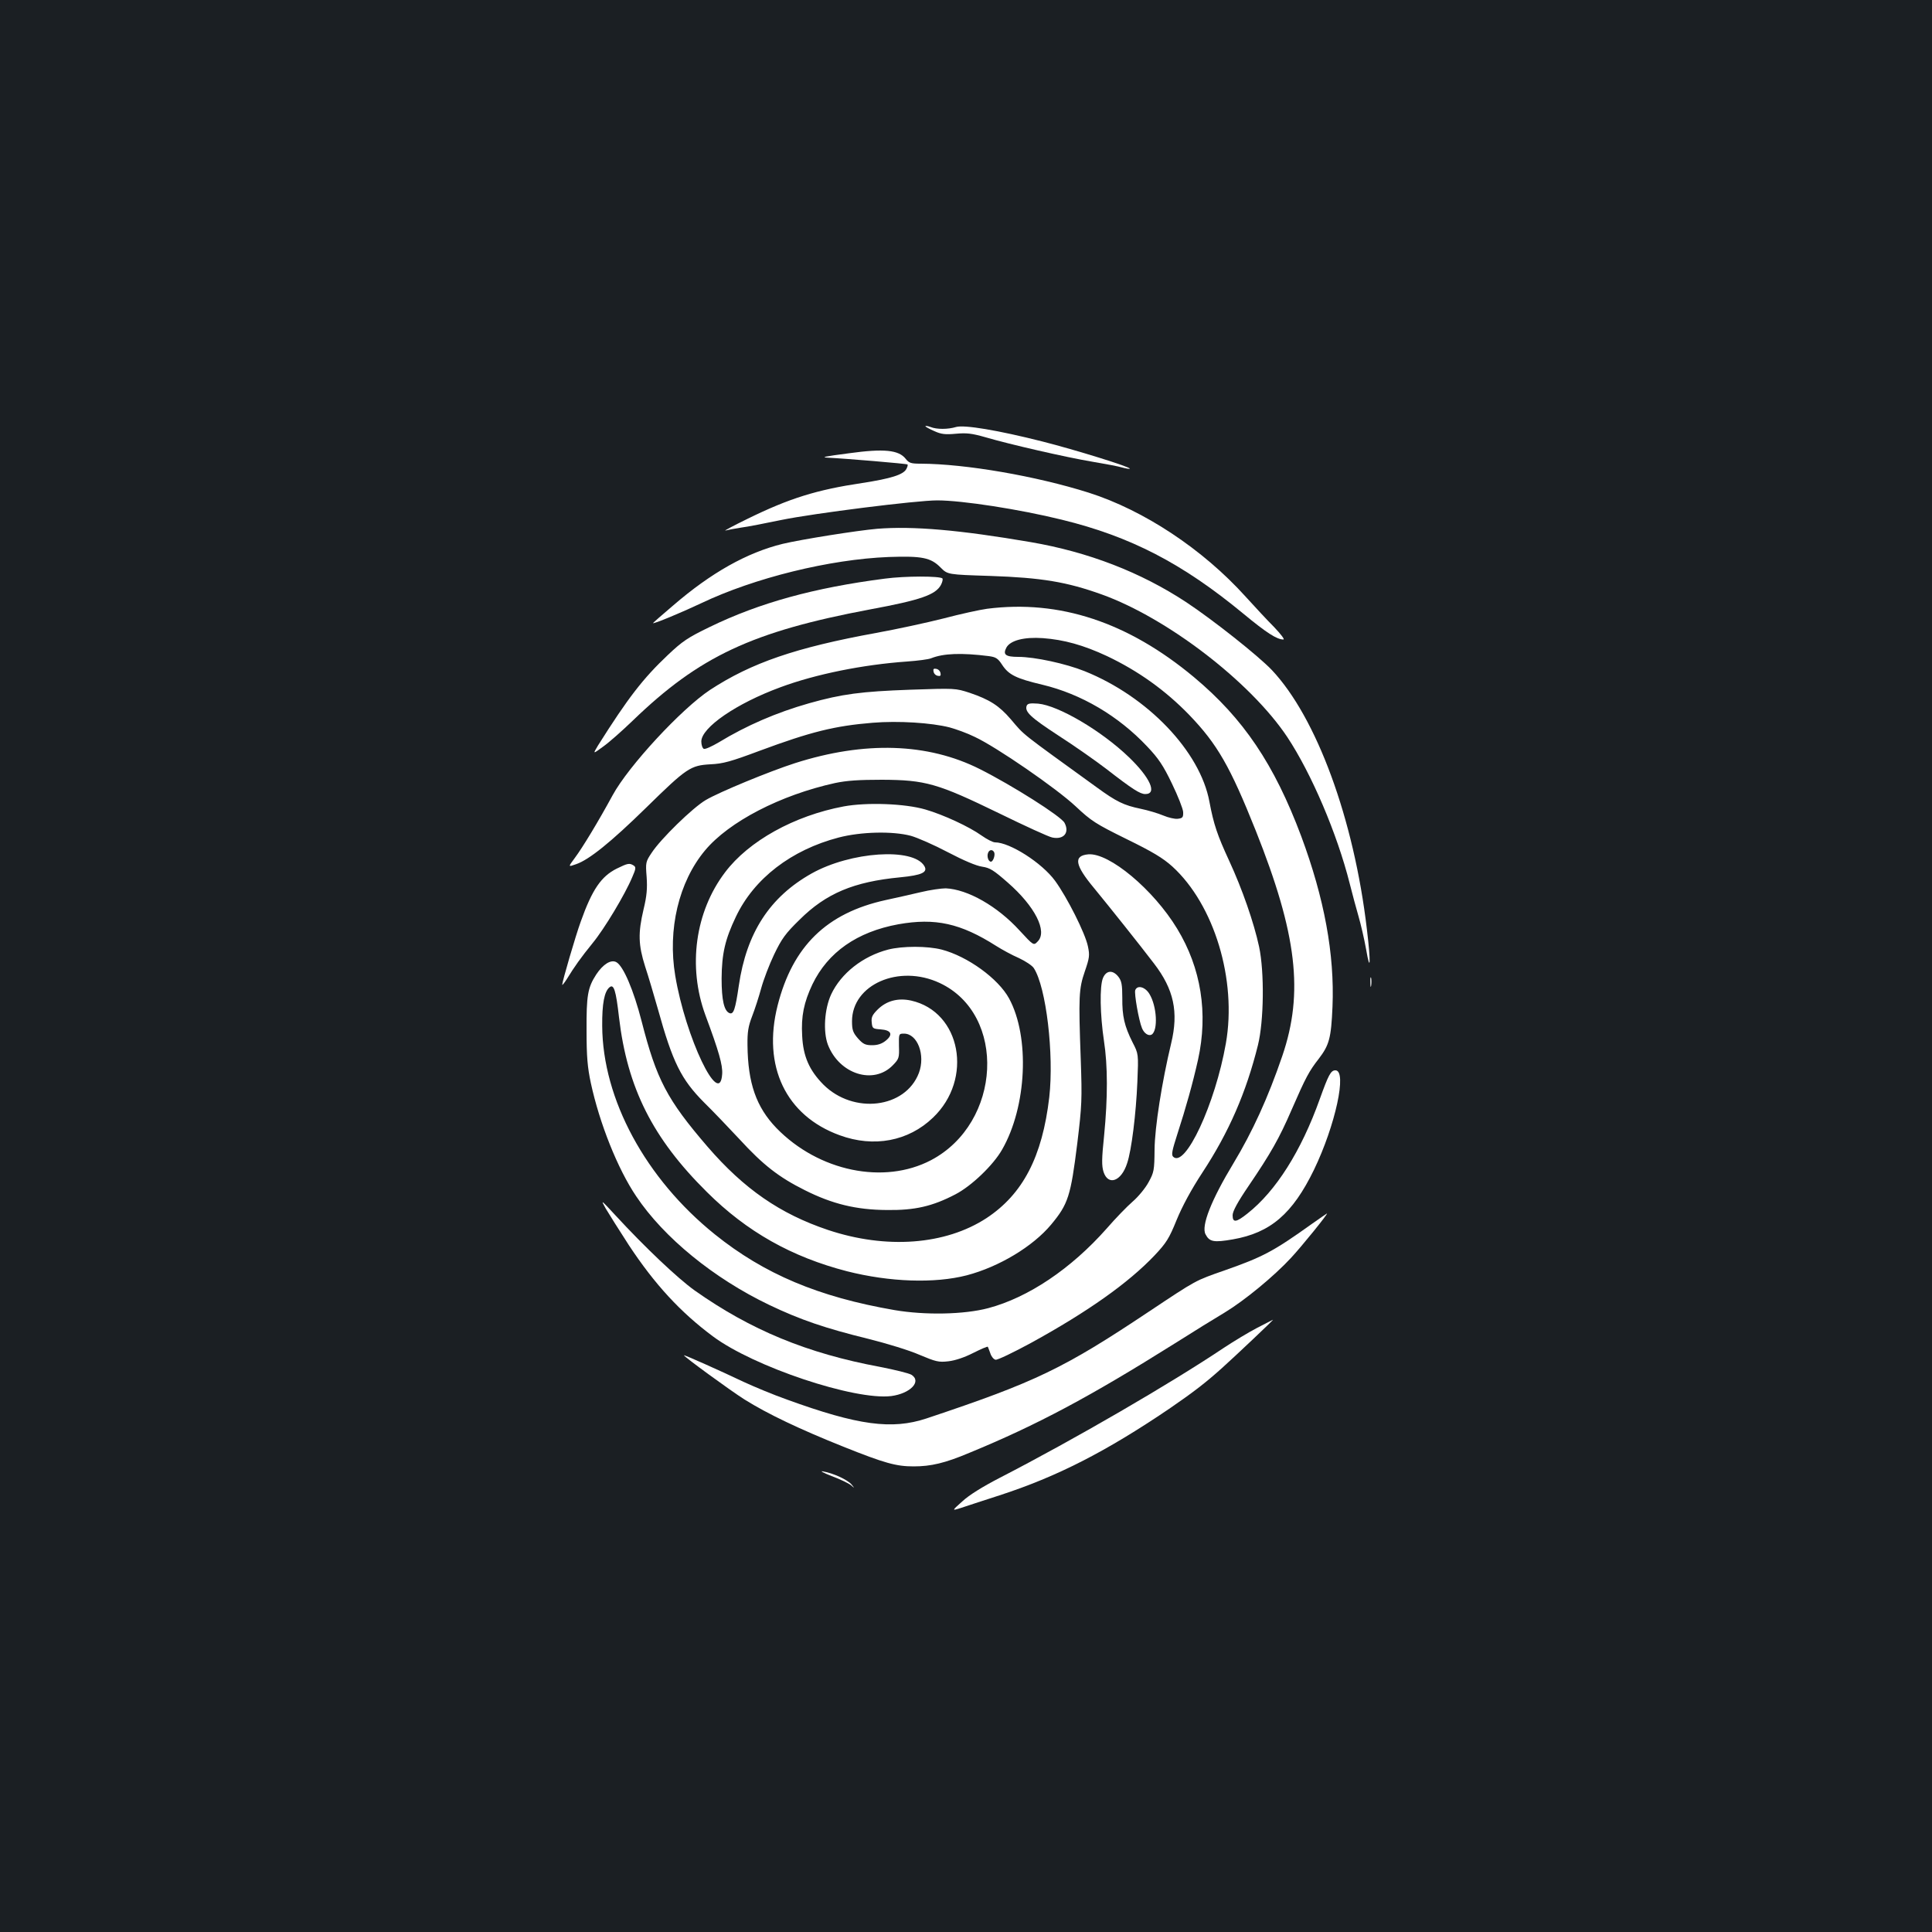 <?xml version="1.0" standalone="no"?>
<!DOCTYPE svg PUBLIC "-//W3C//DTD SVG 20010904//EN"
 "http://www.w3.org/TR/2001/REC-SVG-20010904/DTD/svg10.dtd">
<svg version="1.0" xmlns="http://www.w3.org/2000/svg"
 width="1000pt" height="1000pt" viewBox="0 0 1000 1000"
 preserveAspectRatio="xMidYMid meet">
<rect width="100%" height="100%" fill="#1b1f23"/>
<g transform="translate(0,1000) scale(0.1,-0.1)"
fill="#ffffff" stroke="none">
<path d="M4790 7794 c0 -3 20 -14 45 -25 37 -17 58 -19 113 -14 55 5 82 2 152
-18 126 -37 418 -104 555 -127 66 -11 135 -24 154 -30 19 -5 36 -8 39 -6 7 8
-283 98 -453 141 -229 58 -403 87 -446 75 -43 -13 -101 -13 -133 0 -14 5 -26
7 -26 4z"/>
<path d="M4395 7654 c-131 -17 -147 -21 -110 -23 87 -4 409 -31 412 -35 3 -2
0 -13 -6 -24 -16 -29 -79 -49 -228 -72 -235 -35 -377 -79 -593 -185 -74 -36
-126 -64 -115 -61 11 3 47 10 80 15 33 4 128 23 211 40 166 34 697 101 805
101 129 0 426 -46 645 -100 356 -87 624 -226 939 -486 121 -100 174 -134 208
-134 8 0 -14 28 -47 63 -34 34 -101 106 -149 159 -221 245 -526 447 -812 538
-272 86 -637 149 -869 150 -50 0 -61 3 -78 25 -36 46 -112 54 -293 29z"/>
<path d="M4540 7263 c-104 -9 -393 -55 -489 -78 -184 -45 -370 -149 -568 -320
-57 -48 -103 -89 -103 -90 0 -7 153 57 250 103 275 131 664 227 970 239 173 6
218 -3 269 -55 36 -36 36 -36 256 -43 267 -9 397 -31 578 -96 339 -122 770
-453 960 -738 125 -189 258 -500 323 -758 14 -56 35 -133 46 -171 11 -38 29
-114 39 -170 22 -128 25 -70 4 104 -67 571 -261 1098 -493 1343 -71 74 -303
258 -442 350 -237 156 -508 260 -805 311 -368 63 -609 84 -795 69z"/>
<path d="M4580 7005 c-365 -47 -649 -125 -906 -250 -114 -55 -142 -74 -218
-146 -128 -121 -206 -222 -361 -468 -27 -45 -27 -45 26 -6 30 21 99 82 154
135 345 333 618 461 1230 576 259 48 337 75 365 126 8 15 11 30 8 34 -14 13
-194 13 -298 -1z"/>
<path d="M5109 6849 c-37 -5 -138 -27 -225 -50 -87 -22 -244 -56 -349 -75
-417 -76 -646 -155 -860 -295 -148 -98 -422 -394 -504 -545 -74 -136 -155
-270 -196 -325 -35 -47 -35 -47 7 -32 67 23 179 113 363 293 210 206 229 218
332 224 66 3 105 14 255 70 264 98 388 129 585 145 133 11 304 0 398 -24 33
-9 92 -30 130 -49 112 -52 424 -267 523 -360 81 -76 103 -90 263 -169 135 -66
188 -98 237 -142 217 -198 335 -587 277 -916 -55 -313 -211 -648 -273 -586
-10 10 -5 33 22 117 44 136 79 260 107 385 53 241 16 474 -108 678 -123 203
-352 394 -460 385 -78 -7 -70 -55 30 -175 78 -95 233 -289 310 -390 103 -134
128 -251 89 -413 -48 -200 -85 -435 -86 -550 -1 -108 -3 -118 -31 -169 -16
-30 -53 -75 -82 -100 -29 -25 -90 -88 -135 -140 -185 -209 -406 -357 -613
-412 -125 -33 -326 -37 -485 -10 -394 68 -675 187 -930 392 -358 288 -581 699
-583 1079 -1 115 11 178 38 200 22 18 33 -15 49 -156 43 -365 174 -626 455
-904 207 -206 439 -336 725 -410 221 -56 453 -64 620 -21 167 44 342 149 437
263 88 106 101 147 135 420 24 198 25 228 18 433 -12 328 -10 367 21 457 24
70 26 83 16 130 -14 68 -108 254 -170 339 -68 93 -234 199 -311 199 -11 0 -42
16 -69 35 -64 46 -198 108 -291 135 -106 31 -304 38 -423 16 -256 -48 -492
-179 -614 -341 -155 -204 -194 -488 -102 -739 70 -188 90 -259 87 -305 -12
-183 -190 190 -243 509 -40 239 18 485 154 648 124 149 391 287 673 349 62 13
124 17 243 17 226 -1 288 -19 605 -173 135 -66 259 -123 277 -126 59 -12 90
25 63 76 -18 34 -271 194 -438 278 -270 136 -597 146 -957 31 -131 -42 -393
-150 -462 -191 -67 -39 -234 -202 -280 -273 -31 -46 -32 -51 -26 -125 4 -59 1
-98 -16 -168 -29 -123 -27 -184 8 -295 17 -51 46 -150 66 -220 77 -278 121
-365 239 -484 45 -44 127 -130 184 -191 122 -133 203 -196 337 -263 143 -72
267 -102 425 -103 145 -2 236 19 355 81 83 43 196 151 242 232 128 223 144
583 36 782 -56 103 -215 218 -349 253 -74 19 -203 19 -277 0 -131 -34 -244
-123 -295 -232 -35 -76 -42 -193 -17 -260 59 -153 237 -210 337 -106 31 32 33
38 31 99 -1 63 -1 64 26 64 70 0 112 -111 77 -204 -70 -183 -338 -215 -494
-60 -73 74 -105 146 -110 253 -6 101 9 173 53 266 80 166 231 272 445 311 191
34 322 5 506 -112 30 -19 83 -48 118 -63 34 -16 69 -39 77 -52 64 -98 105
-446 80 -668 -36 -309 -137 -502 -325 -626 -213 -139 -519 -162 -821 -61 -247
83 -434 212 -623 431 -210 244 -264 348 -341 649 -41 160 -95 287 -131 306
-28 15 -69 -11 -104 -64 -44 -68 -51 -108 -50 -291 0 -135 5 -190 22 -270 45
-209 139 -445 235 -587 143 -214 402 -425 688 -562 161 -77 290 -121 514 -176
92 -23 211 -59 263 -82 86 -36 100 -40 151 -34 35 4 83 20 128 43 40 20 74 35
76 32 1 -2 7 -17 13 -34 5 -16 17 -31 27 -33 10 -2 93 38 185 88 293 161 502
309 638 452 61 65 75 87 114 183 29 71 76 158 133 245 138 210 227 415 288
660 31 125 34 378 6 510 -27 125 -87 298 -155 445 -61 132 -80 188 -102 305
-48 261 -320 545 -646 676 -97 39 -258 74 -343 74 -67 0 -81 12 -62 48 20 37
91 56 189 49 109 -8 210 -36 332 -93 162 -77 302 -177 426 -305 145 -151 211
-266 344 -599 213 -535 249 -838 137 -1166 -74 -217 -155 -393 -252 -554 -115
-190 -169 -326 -145 -369 20 -39 43 -43 141 -26 195 34 309 132 420 360 111
230 173 515 111 515 -24 0 -36 -24 -81 -149 -96 -269 -227 -476 -374 -592 -59
-47 -77 -49 -77 -9 0 20 25 67 83 152 114 168 158 245 222 393 74 170 91 201
141 265 54 71 64 106 71 270 11 271 -42 559 -162 882 -140 373 -299 609 -555
823 -342 285 -696 402 -1071 354z m9 -245 c36 -5 47 -11 69 -45 34 -52 73 -71
208 -103 201 -48 393 -161 542 -319 59 -62 84 -99 129 -193 31 -64 57 -130 58
-147 1 -28 -3 -32 -28 -35 -15 -2 -49 6 -75 17 -26 11 -79 27 -118 35 -86 18
-124 36 -228 112 -402 291 -369 264 -443 351 -61 71 -110 102 -213 137 -74 24
-75 24 -309 16 -251 -9 -352 -22 -522 -70 -169 -48 -324 -115 -467 -202 -36
-21 -70 -37 -78 -34 -7 3 -13 20 -13 38 0 72 181 197 410 281 183 68 428 117
655 133 55 4 111 11 125 17 63 25 155 29 298 11z m-404 -930 c33 -9 120 -47
192 -85 82 -43 148 -71 178 -75 40 -6 59 -18 132 -82 141 -123 207 -253 155
-305 -21 -22 -21 -22 -94 57 -114 125 -268 213 -382 218 -22 0 -81 -8 -130
-20 -50 -12 -132 -30 -182 -41 -304 -67 -480 -238 -558 -545 -80 -315 43 -571
321 -672 177 -65 356 -31 483 91 210 200 145 548 -113 606 -68 15 -128 -1
-174 -47 -27 -27 -33 -40 -30 -66 3 -31 5 -33 46 -36 56 -4 66 -27 26 -59 -20
-16 -42 -23 -70 -23 -35 0 -47 6 -73 35 -26 30 -31 44 -31 89 0 190 243 297
454 198 348 -163 321 -724 -45 -917 -244 -128 -582 -58 -800 166 -105 109
-148 233 -150 429 -1 68 4 98 24 150 14 36 35 101 47 145 12 44 42 123 67 175
39 81 58 108 132 180 137 136 280 196 520 219 113 11 145 26 125 59 -58 96
-381 74 -583 -39 -217 -122 -337 -307 -377 -581 -18 -123 -27 -150 -48 -142
-28 11 -41 67 -41 179 1 129 18 203 74 320 94 198 287 346 532 410 115 30 278
34 373 9z m431 -84 c8 -13 -4 -50 -16 -50 -13 0 -22 27 -15 45 6 17 22 20 31
5z"/>
<path d="M4832 6524 c2 -11 11 -20 22 -22 13 -3 17 1 14 14 -2 11 -11 20 -22
22 -13 3 -17 -1 -14 -14z"/>
<path d="M5314 6347 c-11 -31 20 -60 164 -154 81 -52 192 -130 247 -172 138
-107 176 -131 203 -131 63 0 26 84 -84 190 -143 138 -367 269 -471 278 -41 3
-54 1 -59 -11z"/>
<path d="M3192 5504 c-80 -40 -127 -108 -186 -274 -27 -74 -96 -311 -96 -327
0 -4 10 8 23 28 41 67 74 113 134 187 61 74 168 252 206 343 19 43 19 51 7 59
-22 14 -31 12 -88 -16z"/>
<path d="M5709 4938 c-18 -43 -15 -191 5 -325 20 -129 20 -295 1 -489 -13
-124 -13 -158 -3 -190 24 -73 92 -49 122 45 23 68 46 256 53 421 6 145 6 145
-25 205 -42 84 -54 135 -53 231 0 68 -4 87 -20 108 -29 37 -63 34 -80 -6z"/>
<path d="M7093 4915 c0 -22 2 -30 4 -17 2 12 2 30 0 40 -3 9 -5 -1 -4 -23z"/>
<path d="M5876 4875 c-6 -17 18 -156 35 -197 11 -27 34 -42 50 -33 34 22 27
148 -12 211 -22 36 -62 47 -73 19z"/>
<path d="M3135 3745 c16 -27 70 -113 120 -190 134 -203 267 -347 435 -472 212
-158 734 -332 923 -309 98 13 159 75 105 110 -13 8 -86 26 -163 41 -377 70
-670 191 -960 396 -88 63 -257 223 -410 389 -75 81 -77 83 -50 35z"/>
<path d="M6790 3665 c-200 -143 -254 -171 -450 -240 -155 -54 -144 -48 -395
-215 -441 -294 -584 -363 -1150 -552 -179 -59 -353 -36 -722 98 -71 25 -171
67 -223 91 -124 59 -310 142 -310 138 0 -7 241 -183 314 -229 120 -75 284
-153 511 -244 215 -86 274 -102 364 -102 90 0 162 17 288 70 352 145 623 290
1063 566 96 61 213 133 260 161 102 62 253 186 342 282 55 59 196 233 186 230
-2 -1 -37 -25 -78 -54z"/>
<path d="M6505 3126 c-44 -23 -120 -69 -170 -102 -273 -183 -770 -472 -1160
-673 -89 -46 -160 -90 -194 -122 -55 -49 -55 -49 -10 -35 24 8 115 38 202 66
299 97 552 227 877 447 128 88 188 134 275 212 70 63 269 251 264 250 -2 -1
-40 -20 -84 -43z"/>
<path d="M4304 2360 c44 -16 89 -38 100 -47 21 -18 21 -18 3 4 -21 24 -94 58
-147 67 -19 4 1 -7 44 -24z"/>
</g>
</svg>
